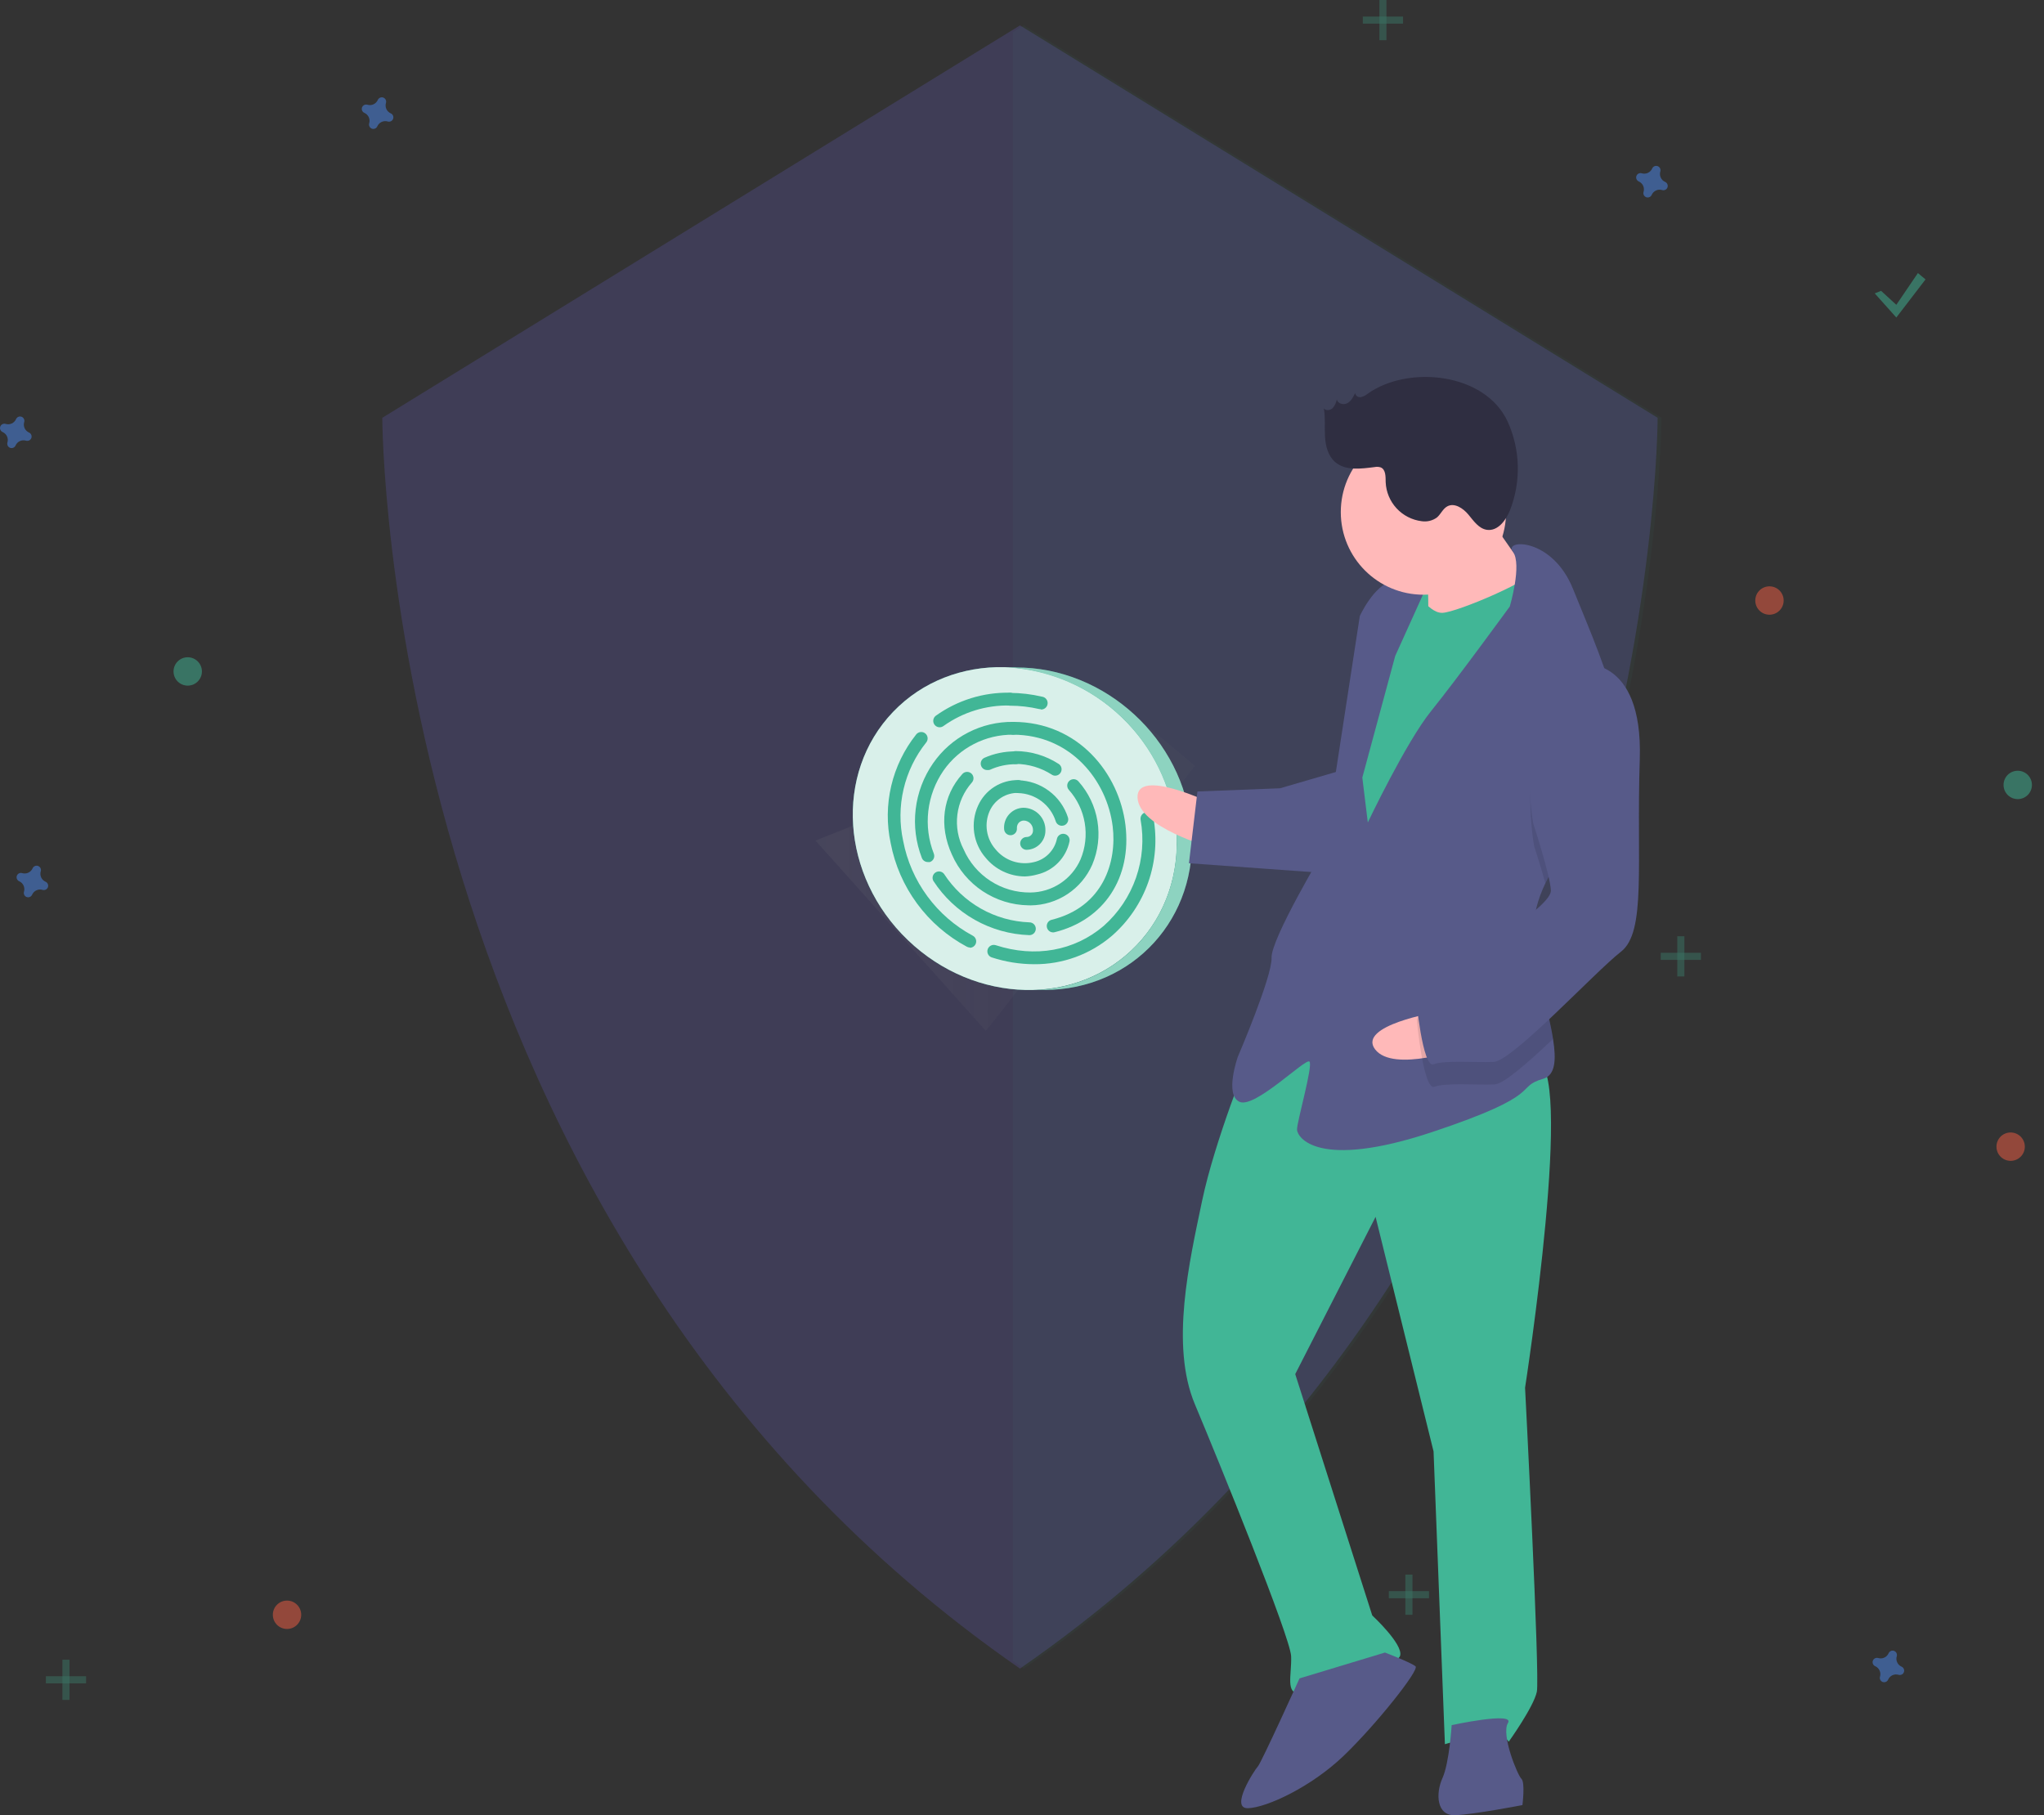 <svg width="143" height="127" viewBox="0 0 143 127" fill="none" xmlns="http://www.w3.org/2000/svg">
<rect x="0" y="0" width="143" height="127" fill="#333333" stroke="none"/>
<g clip-path="url(#clip0_2377_2755)">
<path d="M71.358 1.778L26.746 29.231C26.746 29.231 26.746 85.853 71.358 116.739C115.97 85.853 115.97 29.231 115.97 29.231L71.358 1.778Z" fill="#3F3D56"/>
<path opacity="0.04" d="M71.624 1.778L70.861 2.247V116.203C71.115 116.382 71.368 116.561 71.624 116.739C116.236 85.853 116.236 29.231 116.236 29.231L71.624 1.778Z" fill="#41B696"/>
<g opacity="0.7">
<path opacity="0.7" d="M60.559 57.409L68.969 65.118L79.394 50.078L83.6 53.583L68.969 72.126L57.055 58.811L60.559 57.409Z" fill="url(#paint0_linear_2377_2755)"/>
</g>
<path d="M79.523 66.128C83.652 61.814 83.184 54.664 78.477 50.159C73.77 45.653 66.607 45.497 62.477 49.811C58.348 54.124 58.816 61.274 63.523 65.78C68.23 70.286 75.393 70.442 79.523 66.128Z" fill="#41B696"/>
<g opacity="0.8">
<path d="M79.523 66.128C83.652 61.814 83.184 54.664 78.477 50.159C73.77 45.653 66.607 45.497 62.477 49.811C58.348 54.124 58.816 61.274 63.523 65.78C68.23 70.286 75.393 70.442 79.523 66.128Z" fill="white"/>
</g>
<path d="M65.739 50.883C65.645 50.883 65.553 50.853 65.477 50.798C65.401 50.743 65.344 50.666 65.314 50.576C65.284 50.487 65.283 50.391 65.311 50.301C65.339 50.211 65.395 50.133 65.47 50.076C66.978 48.994 68.796 48.428 70.653 48.464C70.772 48.464 70.885 48.511 70.969 48.595C71.053 48.679 71.101 48.793 71.101 48.912C71.101 49.031 71.053 49.145 70.969 49.228C70.885 49.312 70.772 49.36 70.653 49.36C68.99 49.323 67.361 49.826 66.008 50.793C65.93 50.851 65.836 50.883 65.739 50.883Z" fill="#41B696"/>
<path d="M67.854 66.291C67.781 66.29 67.709 66.272 67.644 66.237C66.271 65.503 65.08 64.471 64.158 63.217C63.235 61.963 62.605 60.519 62.313 58.99C62.029 57.667 62.042 56.298 62.352 54.981C62.662 53.664 63.261 52.432 64.105 51.375C64.181 51.284 64.29 51.226 64.409 51.215C64.527 51.204 64.645 51.241 64.737 51.317C64.828 51.393 64.886 51.502 64.897 51.621C64.908 51.739 64.871 51.857 64.795 51.949C64.032 52.905 63.492 54.02 63.214 55.212C62.936 56.403 62.926 57.642 63.187 58.837C63.455 60.235 64.032 61.556 64.875 62.702C65.718 63.849 66.806 64.793 68.06 65.467C68.148 65.514 68.217 65.589 68.257 65.68C68.298 65.771 68.306 65.873 68.282 65.969C68.258 66.066 68.203 66.152 68.124 66.213C68.046 66.275 67.949 66.308 67.85 66.309L67.854 66.291Z" fill="#41B696"/>
<path d="M72.339 67.46C71.336 67.456 70.34 67.296 69.387 66.985C69.331 66.967 69.279 66.938 69.234 66.9C69.189 66.861 69.152 66.814 69.125 66.762C69.098 66.709 69.082 66.652 69.078 66.593C69.073 66.534 69.08 66.475 69.098 66.419C69.116 66.362 69.145 66.31 69.184 66.266C69.222 66.221 69.269 66.184 69.322 66.157C69.374 66.13 69.432 66.114 69.49 66.109C69.549 66.105 69.609 66.112 69.665 66.13C72.419 67.025 75.17 66.524 77.208 64.786C78.242 63.873 79.023 62.71 79.477 61.407C79.93 60.105 80.04 58.708 79.797 57.35C79.778 57.232 79.807 57.11 79.877 57.013C79.948 56.915 80.054 56.85 80.173 56.831C80.292 56.812 80.413 56.841 80.511 56.911C80.608 56.982 80.674 57.088 80.693 57.207C80.964 58.715 80.841 60.268 80.335 61.715C79.828 63.161 78.956 64.453 77.803 65.462C76.285 66.769 74.342 67.479 72.339 67.46Z" fill="#41B696"/>
<path d="M72.814 49.61C72.78 49.615 72.745 49.615 72.711 49.61C72.037 49.453 71.347 49.374 70.655 49.373C70.536 49.373 70.422 49.326 70.338 49.242C70.254 49.158 70.207 49.044 70.207 48.925C70.207 48.806 70.254 48.692 70.338 48.608C70.422 48.524 70.536 48.477 70.655 48.477C71.409 48.48 72.161 48.568 72.895 48.741C73.013 48.755 73.122 48.815 73.196 48.909C73.271 49.003 73.305 49.122 73.291 49.241C73.277 49.36 73.217 49.468 73.123 49.542C73.03 49.617 72.91 49.651 72.792 49.637L72.814 49.61Z" fill="#41B696"/>
<path d="M64.913 60.311C64.821 60.312 64.732 60.284 64.656 60.232C64.581 60.18 64.524 60.106 64.492 60.02C64.072 58.936 63.924 57.766 64.062 56.612C64.199 55.458 64.617 54.355 65.28 53.4C65.906 52.495 66.745 51.758 67.723 51.254C68.701 50.749 69.788 50.492 70.888 50.506C71.007 50.506 71.121 50.553 71.205 50.638C71.289 50.721 71.336 50.835 71.336 50.954C71.336 51.073 71.289 51.187 71.205 51.271C71.121 51.355 71.007 51.402 70.888 51.402C69.932 51.391 68.988 51.614 68.138 52.051C67.287 52.488 66.557 53.126 66.01 53.91C65.429 54.751 65.064 55.722 64.946 56.737C64.828 57.753 64.961 58.782 65.334 59.733C65.374 59.844 65.369 59.967 65.32 60.075C65.27 60.182 65.18 60.265 65.07 60.307C65.018 60.317 64.965 60.318 64.913 60.311Z" fill="#41B696"/>
<path d="M72.018 65.426C70.676 65.381 69.364 65.013 68.194 64.353C67.024 63.692 66.031 62.759 65.299 61.632C65.245 61.533 65.23 61.418 65.257 61.308C65.285 61.199 65.353 61.103 65.447 61.042C65.542 60.98 65.656 60.956 65.767 60.975C65.879 60.994 65.979 61.055 66.047 61.144C66.698 62.146 67.58 62.977 68.619 63.567C69.659 64.156 70.824 64.487 72.018 64.531C72.137 64.531 72.251 64.578 72.335 64.662C72.419 64.746 72.466 64.86 72.466 64.978C72.466 65.097 72.419 65.211 72.335 65.295C72.251 65.379 72.137 65.426 72.018 65.426Z" fill="#41B696"/>
<path d="M73.693 65.234C73.591 65.237 73.49 65.205 73.409 65.143C73.328 65.081 73.27 64.993 73.245 64.894C73.217 64.778 73.235 64.656 73.296 64.555C73.358 64.453 73.457 64.38 73.572 64.352C77.205 63.456 78.145 60.271 77.845 57.825C77.456 54.636 74.938 51.407 70.876 51.402C70.757 51.402 70.643 51.355 70.559 51.271C70.475 51.187 70.428 51.073 70.428 50.954C70.428 50.836 70.475 50.721 70.559 50.638C70.643 50.553 70.757 50.506 70.876 50.506C75.458 50.506 78.298 54.135 78.737 57.718C79.185 61.413 77.245 64.36 73.787 65.22C73.756 65.228 73.725 65.233 73.693 65.234Z" fill="#41B696"/>
<path d="M69.057 53.874C68.972 53.874 68.889 53.849 68.818 53.803C68.746 53.757 68.689 53.692 68.654 53.615C68.603 53.507 68.598 53.384 68.638 53.272C68.678 53.161 68.761 53.069 68.869 53.019C69.555 52.715 70.299 52.562 71.05 52.571C71.169 52.571 71.283 52.618 71.367 52.702C71.451 52.786 71.498 52.9 71.498 53.019C71.498 53.138 71.451 53.252 71.367 53.336C71.283 53.42 71.169 53.467 71.05 53.467C70.432 53.467 69.821 53.6 69.258 53.857C69.194 53.878 69.125 53.884 69.057 53.874Z" fill="#41B696"/>
<path d="M71.936 63.339C70.801 63.321 69.696 62.978 68.75 62.351C67.805 61.724 67.059 60.838 66.601 59.8C65.674 57.78 65.947 55.671 67.331 54.148C67.411 54.061 67.523 54.009 67.641 54.004C67.76 53.999 67.875 54.041 67.963 54.121C68.05 54.201 68.102 54.313 68.106 54.431C68.112 54.549 68.07 54.665 67.99 54.752C67.433 55.382 67.08 56.165 66.978 56.999C66.876 57.833 67.028 58.679 67.416 59.424C67.812 60.329 68.465 61.097 69.294 61.634C70.123 62.171 71.091 62.452 72.079 62.443C72.826 62.438 73.556 62.216 74.18 61.805C74.804 61.394 75.295 60.812 75.595 60.127C75.933 59.32 76.034 58.434 75.888 57.571C75.743 56.709 75.355 55.905 74.771 55.254C74.733 55.209 74.704 55.157 74.686 55.102C74.667 55.046 74.66 54.987 74.665 54.928C74.669 54.869 74.686 54.812 74.712 54.76C74.739 54.707 74.776 54.661 74.82 54.623C74.865 54.584 74.917 54.555 74.973 54.537C75.029 54.519 75.088 54.512 75.146 54.516C75.205 54.521 75.262 54.537 75.315 54.564C75.367 54.59 75.414 54.627 75.452 54.672C76.147 55.452 76.607 56.413 76.777 57.444C76.948 58.474 76.822 59.532 76.415 60.495C76.047 61.334 75.445 62.05 74.681 62.555C73.916 63.06 73.022 63.334 72.106 63.343L71.936 63.339Z" fill="#41B696"/>
<path d="M73.822 54.269C73.738 54.27 73.655 54.245 73.585 54.197C72.828 53.711 71.949 53.45 71.049 53.445C70.931 53.445 70.817 53.398 70.733 53.314C70.649 53.23 70.602 53.116 70.602 52.997C70.602 52.878 70.649 52.764 70.733 52.68C70.817 52.596 70.931 52.549 71.049 52.549C72.119 52.553 73.166 52.864 74.064 53.445C74.145 53.497 74.207 53.574 74.241 53.665C74.275 53.755 74.278 53.855 74.251 53.947C74.224 54.04 74.167 54.121 74.09 54.179C74.013 54.237 73.919 54.269 73.822 54.269Z" fill="#41B696"/>
<path d="M71.7 61.319C71.176 61.316 70.66 61.197 70.187 60.973C69.714 60.749 69.296 60.423 68.963 60.02C68.532 59.527 68.253 58.921 68.157 58.274C68.062 57.627 68.155 56.965 68.425 56.37C68.667 55.829 69.061 55.371 69.561 55.052C70.06 54.734 70.642 54.569 71.234 54.578C71.353 54.578 71.467 54.625 71.551 54.709C71.635 54.793 71.682 54.907 71.682 55.026C71.682 55.145 71.635 55.259 71.551 55.343C71.467 55.427 71.353 55.474 71.234 55.474C70.815 55.466 70.403 55.581 70.049 55.805C69.695 56.029 69.414 56.351 69.241 56.732C69.044 57.172 68.977 57.66 69.05 58.136C69.122 58.612 69.33 59.058 69.648 59.42C69.965 59.809 70.386 60.099 70.862 60.258C71.338 60.416 71.849 60.436 72.336 60.316C72.732 60.227 73.094 60.026 73.379 59.736C73.664 59.447 73.86 59.083 73.944 58.685C73.969 58.57 74.04 58.469 74.14 58.405C74.24 58.341 74.361 58.319 74.477 58.345C74.534 58.357 74.589 58.381 74.638 58.414C74.686 58.447 74.728 58.49 74.76 58.54C74.792 58.589 74.814 58.645 74.825 58.703C74.835 58.761 74.834 58.82 74.822 58.878C74.703 59.438 74.427 59.953 74.025 60.362C73.624 60.771 73.114 61.056 72.555 61.185C72.276 61.263 71.989 61.309 71.7 61.319Z" fill="#41B696"/>
<path d="M74.306 57.772C74.208 57.776 74.11 57.748 74.029 57.691C73.948 57.634 73.888 57.552 73.859 57.458C73.68 56.897 73.33 56.405 72.859 56.052C72.388 55.699 71.818 55.501 71.229 55.487C71.11 55.487 70.996 55.44 70.912 55.356C70.828 55.272 70.781 55.158 70.781 55.039C70.781 54.92 70.828 54.807 70.912 54.723C70.996 54.639 71.11 54.591 71.229 54.591C72.008 54.609 72.762 54.868 73.386 55.334C74.011 55.799 74.475 56.448 74.714 57.189C74.732 57.245 74.739 57.305 74.734 57.364C74.729 57.422 74.713 57.48 74.686 57.532C74.659 57.584 74.621 57.631 74.576 57.669C74.531 57.707 74.479 57.736 74.423 57.754C74.385 57.765 74.346 57.771 74.306 57.772Z" fill="#41B696"/>
<path d="M71.821 59.456C71.703 59.456 71.589 59.409 71.505 59.325C71.421 59.241 71.373 59.127 71.373 59.008C71.373 58.889 71.421 58.775 71.505 58.691C71.589 58.607 71.703 58.56 71.821 58.56C71.882 58.56 71.943 58.548 71.999 58.523C72.055 58.499 72.106 58.464 72.148 58.419C72.19 58.375 72.222 58.322 72.243 58.265C72.264 58.207 72.273 58.146 72.269 58.085C72.272 57.998 72.257 57.911 72.225 57.83C72.194 57.748 72.146 57.674 72.086 57.611C72.025 57.548 71.953 57.498 71.873 57.463C71.793 57.428 71.707 57.41 71.62 57.409C71.554 57.41 71.489 57.425 71.429 57.452C71.369 57.479 71.315 57.518 71.27 57.566C71.224 57.62 71.19 57.682 71.168 57.75C71.147 57.818 71.139 57.889 71.145 57.96C71.148 58.019 71.14 58.078 71.121 58.133C71.102 58.189 71.072 58.24 71.033 58.284C70.994 58.328 70.946 58.364 70.893 58.39C70.84 58.416 70.783 58.431 70.724 58.434C70.665 58.438 70.606 58.43 70.55 58.411C70.495 58.391 70.443 58.361 70.399 58.322C70.355 58.283 70.319 58.236 70.293 58.183C70.268 58.13 70.253 58.072 70.249 58.014C70.233 57.825 70.256 57.636 70.316 57.457C70.376 57.279 70.471 57.114 70.597 56.973C70.723 56.833 70.876 56.719 71.047 56.64C71.219 56.561 71.404 56.518 71.593 56.513C71.798 56.514 72.001 56.555 72.19 56.634C72.379 56.714 72.55 56.83 72.694 56.976C72.838 57.123 72.951 57.296 73.027 57.486C73.103 57.676 73.141 57.88 73.138 58.085C73.142 58.264 73.11 58.441 73.044 58.608C72.978 58.774 72.879 58.925 72.754 59.053C72.629 59.18 72.48 59.282 72.315 59.351C72.15 59.42 71.973 59.456 71.794 59.456H71.821Z" fill="#41B696"/>
<path d="M83.343 57.964C83.889 64.204 79.271 69.261 73.041 69.261H72.557C78.496 68.956 82.81 64.02 82.281 57.978C81.976 55.02 80.635 52.266 78.494 50.202C76.354 48.138 73.553 46.897 70.586 46.699C70.743 46.699 70.904 46.699 71.065 46.699C77.314 46.672 82.814 51.729 83.343 57.964Z" fill="#41B696"/>
<g opacity="0.4">
<path d="M83.347 57.964C83.893 64.203 79.275 69.26 73.044 69.26H72.561C78.5 68.956 82.814 64.02 82.285 57.977C81.98 55.02 80.638 52.265 78.498 50.201C76.358 48.137 73.557 46.896 70.59 46.699C70.747 46.699 70.908 46.699 71.069 46.699C77.318 46.672 82.818 51.729 83.347 57.964Z" fill="white"/>
</g>
<path opacity="0.5" d="M27.341 7.933C27.204 7.873 27.094 7.765 27.031 7.63C26.969 7.494 26.959 7.341 27.002 7.198C27.009 7.176 27.014 7.153 27.015 7.131C27.019 7.065 27.002 7 26.966 6.945C26.93 6.891 26.878 6.849 26.817 6.826C26.755 6.803 26.688 6.801 26.625 6.82C26.562 6.838 26.507 6.876 26.468 6.929C26.454 6.947 26.443 6.967 26.434 6.988C26.374 7.125 26.267 7.235 26.131 7.298C25.996 7.36 25.842 7.371 25.699 7.327C25.677 7.32 25.655 7.316 25.632 7.314C25.567 7.31 25.502 7.327 25.447 7.363C25.392 7.399 25.35 7.451 25.327 7.513C25.305 7.574 25.302 7.641 25.321 7.704C25.339 7.767 25.378 7.822 25.43 7.861C25.448 7.875 25.468 7.886 25.49 7.895C25.627 7.955 25.737 8.062 25.799 8.198C25.861 8.333 25.872 8.487 25.828 8.63C25.821 8.652 25.817 8.674 25.815 8.697C25.811 8.762 25.828 8.827 25.864 8.882C25.9 8.937 25.953 8.979 26.014 9.002C26.075 9.024 26.142 9.027 26.205 9.008C26.268 8.99 26.323 8.951 26.363 8.899C26.376 8.881 26.388 8.86 26.396 8.839C26.456 8.703 26.564 8.592 26.699 8.53C26.835 8.468 26.988 8.457 27.131 8.501C27.153 8.508 27.176 8.512 27.198 8.514C27.264 8.518 27.329 8.501 27.384 8.465C27.439 8.429 27.48 8.377 27.503 8.315C27.526 8.254 27.528 8.187 27.509 8.124C27.491 8.061 27.453 8.006 27.401 7.966C27.382 7.953 27.362 7.941 27.341 7.933Z" fill="#4D8AF0"/>
<path opacity="0.5" d="M3.19 61.691C3.054 61.632 2.943 61.524 2.881 61.388C2.819 61.253 2.808 61.099 2.852 60.957C2.859 60.935 2.863 60.912 2.865 60.889C2.869 60.824 2.852 60.759 2.816 60.704C2.78 60.649 2.728 60.607 2.666 60.585C2.605 60.562 2.538 60.56 2.475 60.578C2.412 60.597 2.357 60.635 2.317 60.687C2.304 60.706 2.292 60.726 2.284 60.747C2.224 60.884 2.116 60.994 1.981 61.056C1.845 61.119 1.692 61.129 1.549 61.086C1.527 61.079 1.504 61.074 1.482 61.072C1.416 61.069 1.351 61.086 1.296 61.121C1.242 61.157 1.2 61.21 1.177 61.271C1.154 61.333 1.152 61.4 1.171 61.463C1.189 61.525 1.227 61.581 1.28 61.62C1.298 61.634 1.318 61.645 1.339 61.654C1.476 61.713 1.586 61.821 1.649 61.956C1.711 62.092 1.722 62.246 1.678 62.388C1.671 62.41 1.667 62.433 1.665 62.456C1.661 62.521 1.678 62.586 1.714 62.641C1.75 62.696 1.802 62.738 1.864 62.76C1.925 62.783 1.992 62.785 2.055 62.767C2.118 62.748 2.173 62.71 2.212 62.658C2.226 62.639 2.237 62.619 2.246 62.598C2.306 62.461 2.413 62.351 2.549 62.289C2.684 62.226 2.838 62.216 2.981 62.259C3.003 62.266 3.025 62.271 3.048 62.273C3.113 62.276 3.178 62.259 3.233 62.224C3.288 62.188 3.33 62.135 3.353 62.074C3.375 62.012 3.378 61.945 3.359 61.882C3.341 61.819 3.302 61.764 3.25 61.725C3.232 61.711 3.211 61.7 3.19 61.691Z" fill="#4D8AF0"/>
<path opacity="0.5" d="M123.793 43.007C124.341 43.007 124.786 42.563 124.786 42.014C124.786 41.466 124.341 41.022 123.793 41.022C123.245 41.022 122.801 41.466 122.801 42.014C122.801 42.563 123.245 43.007 123.793 43.007Z" fill="#F55F44"/>
<path opacity="0.5" d="M20.08 113.968C20.628 113.968 21.073 113.524 21.073 112.976C21.073 112.428 20.628 111.983 20.08 111.983C19.532 111.983 19.088 112.428 19.088 112.976C19.088 113.524 19.532 113.968 20.08 113.968Z" fill="#F55F44"/>
<path opacity="0.5" d="M140.666 81.217C141.214 81.217 141.659 80.772 141.659 80.224C141.659 79.676 141.214 79.232 140.666 79.232C140.118 79.232 139.674 79.676 139.674 80.224C139.674 80.772 140.118 81.217 140.666 81.217Z" fill="#F55F44"/>
<path opacity="0.5" d="M116.497 12.729C116.36 12.67 116.25 12.562 116.188 12.427C116.125 12.291 116.115 12.137 116.158 11.995C116.165 11.973 116.17 11.95 116.171 11.927C116.175 11.862 116.158 11.797 116.122 11.742C116.087 11.688 116.034 11.646 115.973 11.623C115.911 11.6 115.844 11.598 115.781 11.617C115.718 11.635 115.663 11.673 115.624 11.725C115.61 11.744 115.599 11.764 115.59 11.785C115.531 11.922 115.423 12.032 115.287 12.095C115.152 12.157 114.998 12.168 114.856 12.124C114.834 12.117 114.811 12.113 114.788 12.111C114.723 12.107 114.658 12.124 114.603 12.16C114.548 12.195 114.506 12.248 114.484 12.309C114.461 12.371 114.459 12.438 114.477 12.501C114.496 12.564 114.534 12.619 114.586 12.658C114.605 12.672 114.625 12.683 114.646 12.692C114.783 12.752 114.893 12.859 114.955 12.995C115.018 13.13 115.028 13.284 114.985 13.427C114.978 13.448 114.973 13.471 114.971 13.494C114.967 13.559 114.985 13.624 115.02 13.679C115.056 13.734 115.109 13.776 115.17 13.799C115.232 13.821 115.299 13.823 115.362 13.805C115.424 13.787 115.48 13.748 115.519 13.696C115.533 13.678 115.544 13.657 115.553 13.636C115.612 13.499 115.72 13.389 115.856 13.327C115.991 13.264 116.145 13.254 116.287 13.297C116.309 13.305 116.332 13.309 116.355 13.311C116.42 13.315 116.485 13.298 116.54 13.262C116.595 13.226 116.637 13.174 116.659 13.112C116.682 13.051 116.684 12.983 116.666 12.921C116.647 12.858 116.609 12.803 116.557 12.763C116.538 12.75 116.518 12.738 116.497 12.729Z" fill="#4D8AF0"/>
<path opacity="0.5" d="M133.038 116.608C132.901 116.548 132.791 116.44 132.729 116.305C132.666 116.169 132.656 116.016 132.699 115.873C132.706 115.851 132.711 115.828 132.712 115.806C132.716 115.74 132.699 115.675 132.663 115.62C132.628 115.566 132.575 115.524 132.514 115.501C132.452 115.478 132.385 115.476 132.322 115.495C132.26 115.513 132.204 115.551 132.165 115.604C132.151 115.622 132.14 115.642 132.131 115.663C132.072 115.8 131.964 115.91 131.828 115.973C131.693 116.035 131.539 116.046 131.397 116.002C131.375 115.995 131.352 115.991 131.329 115.989C131.264 115.985 131.199 116.002 131.144 116.038C131.089 116.074 131.047 116.126 131.025 116.188C131.002 116.249 131 116.316 131.018 116.379C131.037 116.442 131.075 116.497 131.127 116.536C131.146 116.55 131.166 116.561 131.187 116.57C131.324 116.63 131.434 116.738 131.496 116.873C131.559 117.008 131.569 117.162 131.526 117.305C131.519 117.327 131.514 117.349 131.512 117.372C131.508 117.438 131.526 117.502 131.561 117.557C131.597 117.612 131.65 117.654 131.711 117.677C131.773 117.699 131.84 117.702 131.903 117.683C131.965 117.665 132.021 117.627 132.06 117.574C132.074 117.556 132.085 117.536 132.094 117.514C132.153 117.378 132.261 117.268 132.397 117.205C132.532 117.143 132.686 117.132 132.828 117.176C132.85 117.183 132.873 117.187 132.896 117.189C132.961 117.193 133.026 117.176 133.081 117.14C133.136 117.104 133.178 117.052 133.2 116.99C133.223 116.929 133.225 116.862 133.207 116.799C133.188 116.736 133.15 116.681 133.098 116.641C133.079 116.628 133.059 116.616 133.038 116.608Z" fill="#4D8AF0"/>
<path opacity="0.5" d="M2.032 30.263C1.895 30.203 1.785 30.096 1.723 29.96C1.66 29.825 1.65 29.671 1.693 29.528C1.7 29.507 1.705 29.484 1.707 29.461C1.711 29.396 1.693 29.331 1.658 29.276C1.622 29.221 1.569 29.179 1.508 29.157C1.446 29.134 1.379 29.132 1.317 29.15C1.254 29.169 1.198 29.207 1.159 29.259C1.145 29.278 1.134 29.298 1.125 29.319C1.066 29.456 0.958 29.566 0.823 29.628C0.687 29.691 0.533 29.701 0.391 29.657C0.369 29.651 0.346 29.646 0.323 29.644C0.258 29.64 0.193 29.657 0.138 29.693C0.083 29.729 0.041 29.782 0.019 29.843C-0.004 29.904 -0.006 29.972 0.012 30.034C0.031 30.097 0.069 30.152 0.121 30.192C0.14 30.206 0.16 30.217 0.181 30.226C0.318 30.285 0.428 30.393 0.49 30.528C0.553 30.664 0.563 30.818 0.52 30.96C0.513 30.982 0.508 31.005 0.507 31.028C0.503 31.093 0.52 31.158 0.556 31.213C0.591 31.268 0.644 31.309 0.705 31.332C0.767 31.355 0.834 31.357 0.897 31.339C0.96 31.32 1.015 31.282 1.054 31.23C1.068 31.211 1.079 31.191 1.088 31.17C1.147 31.033 1.255 30.923 1.391 30.86C1.526 30.798 1.68 30.788 1.823 30.831C1.844 30.838 1.867 30.843 1.89 30.844C1.955 30.848 2.02 30.831 2.075 30.795C2.13 30.759 2.172 30.707 2.194 30.646C2.217 30.584 2.219 30.517 2.201 30.454C2.182 30.391 2.144 30.336 2.092 30.297C2.073 30.283 2.053 30.272 2.032 30.263Z" fill="#4D8AF0"/>
<path opacity="0.5" d="M13.133 47.969C13.681 47.969 14.126 47.525 14.126 46.977C14.126 46.429 13.681 45.984 13.133 45.984C12.585 45.984 12.141 46.429 12.141 46.977C12.141 47.525 12.585 47.969 13.133 47.969Z" fill="#41B696"/>
<path opacity="0.5" d="M141.162 55.909C141.711 55.909 142.155 55.465 142.155 54.916C142.155 54.368 141.711 53.924 141.162 53.924C140.614 53.924 140.17 54.368 140.17 54.916C140.17 55.465 140.614 55.909 141.162 55.909Z" fill="#41B696"/>
<g opacity="0.5">
<path opacity="0.5" d="M96.998 0H96.502V2.812H96.998V0Z" fill="#41B696"/>
<path opacity="0.5" d="M98.156 1.654V1.158L95.344 1.158V1.654L98.156 1.654Z" fill="#41B696"/>
</g>
<g opacity="0.5">
<path opacity="0.5" d="M98.817 110.164H98.32V112.976H98.817V110.164Z" fill="#41B696"/>
<path opacity="0.5" d="M99.975 111.818V111.322H97.163V111.818H99.975Z" fill="#41B696"/>
</g>
<g opacity="0.5">
<path opacity="0.5" d="M4.863 116.119H4.367V118.931H4.863V116.119Z" fill="#41B696"/>
<path opacity="0.5" d="M6.021 117.773V117.276H3.209V117.773H6.021Z" fill="#41B696"/>
</g>
<g opacity="0.5">
<path opacity="0.5" d="M117.84 65.503H117.344V68.315H117.84V65.503Z" fill="#41B696"/>
<path opacity="0.5" d="M118.998 67.157V66.661H116.186V67.157H118.998Z" fill="#41B696"/>
</g>
<path opacity="0.5" d="M131.602 20.349L132.668 21.326L134.178 19.105L134.711 19.549L132.668 22.214L131.158 20.526L131.602 20.349Z" fill="#41B696"/>
<path d="M101.176 39.578L97.5 39.721L97.683 44.448L101.36 44.305L101.176 39.578Z" fill="#41B696"/>
<path d="M84.593 56.132C84.593 56.132 79.501 53.7 79.583 55.801C79.665 57.901 84.715 59.283 84.715 59.283L84.593 56.132Z" fill="#FFB9B9"/>
<path d="M87.386 73.907C87.386 73.907 84.984 79.787 84.097 84.029C83.209 88.271 81.858 94.109 83.596 98.25C85.335 102.39 90.277 114.559 90.328 115.872C90.379 117.185 89.905 118.519 90.955 118.478C92.006 118.437 97.722 116.637 97.954 115.84C98.186 115.042 96.004 113.022 96.004 113.022L90.615 96.137L96.237 85.136L100.293 101.547L101.087 122.03C101.087 122.03 104.985 120.827 105.551 121.857C105.551 121.857 107.298 119.422 107.519 118.361C107.741 117.301 106.695 97.091 106.695 97.091C106.695 97.091 110.273 74.072 107.384 74.184C104.496 74.296 93.181 67.371 87.386 73.907Z" fill="#41B696"/>
<path d="M90.915 117.427C90.915 117.427 88.25 123.317 87.998 123.589C87.745 123.862 86.009 126.559 87.322 126.508C88.635 126.458 91.735 125.022 94.017 122.83C96.299 120.637 99.308 116.839 99.035 116.586C98.762 116.334 96.893 115.618 96.893 115.618L90.915 117.427Z" fill="#575A89"/>
<path d="M101.56 120.696C101.56 120.696 101.399 123.333 100.915 124.403C100.43 125.474 100.492 127.05 101.804 126.999C103.117 126.948 106.511 126.29 106.511 126.29C106.511 126.29 106.712 124.704 106.44 124.452C106.167 124.2 105.004 121.352 105.499 120.544C105.994 119.735 101.56 120.696 101.56 120.696Z" fill="#575A89"/>
<path d="M103.504 35.149C103.504 35.149 106.303 39.511 107.394 40.521C108.485 41.53 105.415 43.753 105.415 43.753L99.921 44.492C99.921 44.492 99.99 39.493 99.707 38.978C99.424 38.463 103.504 35.149 103.504 35.149Z" fill="#FFB9B9"/>
<path d="M98.728 40.857C98.728 40.857 99.86 42.917 100.911 42.876C101.961 42.835 107.394 40.521 107.626 39.723C107.858 38.925 109.426 45.439 109.426 45.439L96.132 68.835L92.889 66.593L94.46 52.857L95.75 45.443L98.728 40.857Z" fill="#41B696"/>
<path d="M108.116 61.795C107.586 62.904 107.255 64.061 107.301 65.246C107.303 65.298 107.305 65.35 107.31 65.403C107.435 67.833 108.331 70.644 108.652 72.688C108.885 74.155 108.819 75.225 107.961 75.477C105.88 76.083 108.264 76.517 100.215 79.196C92.166 81.875 90.761 79.562 90.741 79.037C90.721 78.512 91.881 74.522 91.608 74.27C91.335 74.017 87.791 77.574 86.721 77.089C85.65 76.605 86.599 73.938 86.599 73.938C86.599 73.938 89.011 68.322 88.96 67.009C88.909 65.696 92.614 59.503 92.614 59.503L95.133 43.1C95.133 43.1 96.102 40.959 97.405 40.645C98.708 40.331 99.789 41.078 99.789 41.078L97.609 45.897L95.309 54.402L95.693 57.543C95.693 57.543 98.368 51.916 100.125 49.744C101.882 47.572 105.627 42.43 105.627 42.43C105.627 42.43 106.502 39.48 105.841 38.598C105.181 37.714 108.595 37.581 110.051 41.207C110.822 43.128 112.074 45.993 112.859 48.661C113.558 51.025 113.888 53.234 113.196 54.497C112.137 56.426 109.474 58.962 108.116 61.795Z" fill="#575A89"/>
<path opacity="0.1" d="M113.195 54.497C112.137 56.426 109.473 58.962 108.116 61.795C107.761 60.517 107.329 59.196 107.329 59.196C107.329 59.196 105.669 50.318 110.577 48.024C111.39 47.945 112.204 48.172 112.858 48.661C113.558 51.025 113.888 53.234 113.195 54.497Z" fill="black"/>
<path d="M93.712 53.938L89.551 55.151L83.774 55.375L83.18 60.395L92.674 61.079C92.674 61.079 95.045 54.412 93.712 53.938Z" fill="#575A89"/>
<path d="M100.498 70.816C100.498 70.816 94.932 71.74 96.202 73.415C97.473 75.09 102.404 73.329 102.404 73.329L100.498 70.816Z" fill="#FFB9B9"/>
<path opacity="0.1" d="M107.309 65.403C107.435 67.833 108.33 70.644 108.651 72.688C106.878 74.367 105.192 75.847 104.556 75.872C103.243 75.922 101.132 75.741 100.355 76.034C99.577 76.328 99.121 71.349 99.121 71.349C99.121 71.349 99.585 69.752 101.655 68.883C103.053 68.295 105.731 66.7 107.309 65.403Z" fill="black"/>
<path d="M110.517 46.448C110.517 46.448 114.96 45.75 114.72 53.123C114.48 60.496 115.189 65.203 113.402 66.587C111.614 67.971 105.809 74.245 104.496 74.296C103.183 74.347 101.072 74.166 100.294 74.459C99.517 74.752 99.061 69.773 99.061 69.773C99.061 69.773 99.525 68.177 101.595 67.308C103.665 66.439 108.542 63.356 108.502 62.306C108.461 61.256 107.268 57.62 107.268 57.62C107.268 57.62 105.609 48.743 110.517 46.448Z" fill="#575A89"/>
<path d="M99.584 41.608C102.777 41.608 105.366 39.02 105.366 35.827C105.366 32.634 102.777 30.045 99.584 30.045C96.391 30.045 93.803 32.634 93.803 35.827C93.803 39.02 96.391 41.608 99.584 41.608Z" fill="#FFB9B9"/>
<path d="M95.693 27.54C95.553 27.66 95.386 27.744 95.207 27.784C95.116 27.8 95.023 27.78 94.948 27.728C94.873 27.675 94.821 27.596 94.805 27.506C94.672 27.78 94.523 28.072 94.253 28.213C93.983 28.354 93.565 28.236 93.526 27.934C93.487 28.163 93.385 28.377 93.233 28.553C93.065 28.713 92.761 28.753 92.615 28.574C92.734 29.22 92.66 29.885 92.698 30.541C92.735 31.197 92.91 31.892 93.405 32.324C94.128 32.953 95.215 32.797 96.166 32.678C96.31 32.648 96.459 32.656 96.599 32.702C96.955 32.853 96.938 33.349 96.943 33.736C96.972 34.415 97.241 35.062 97.702 35.561C98.162 36.061 98.785 36.381 99.46 36.465C99.837 36.523 100.222 36.429 100.53 36.204C100.8 35.975 100.938 35.602 101.247 35.43C101.75 35.15 102.361 35.558 102.729 36.001C103.097 36.444 103.459 36.988 104.029 37.069C104.783 37.176 105.357 36.408 105.639 35.701C106.027 34.71 106.213 33.651 106.186 32.586C106.159 31.522 105.919 30.473 105.48 29.503C103.906 26.072 98.53 25.53 95.693 27.54Z" fill="#2F2E41"/>
</g>
<defs>
<linearGradient id="paint0_linear_2377_2755" x1="57.055" y1="61.102" x2="83.6" y2="61.102" gradientUnits="userSpaceOnUse">
<stop stop-color="#808080" stop-opacity="0.25"/>
<stop offset="0.535" stop-color="#808080" stop-opacity="0.12"/>
<stop offset="1" stop-color="#808080" stop-opacity="0.1"/>
</linearGradient>
<clipPath id="clip0_2377_2755">
<rect width="142.154" height="127" fill="white"/>
</clipPath>
</defs>
</svg>

